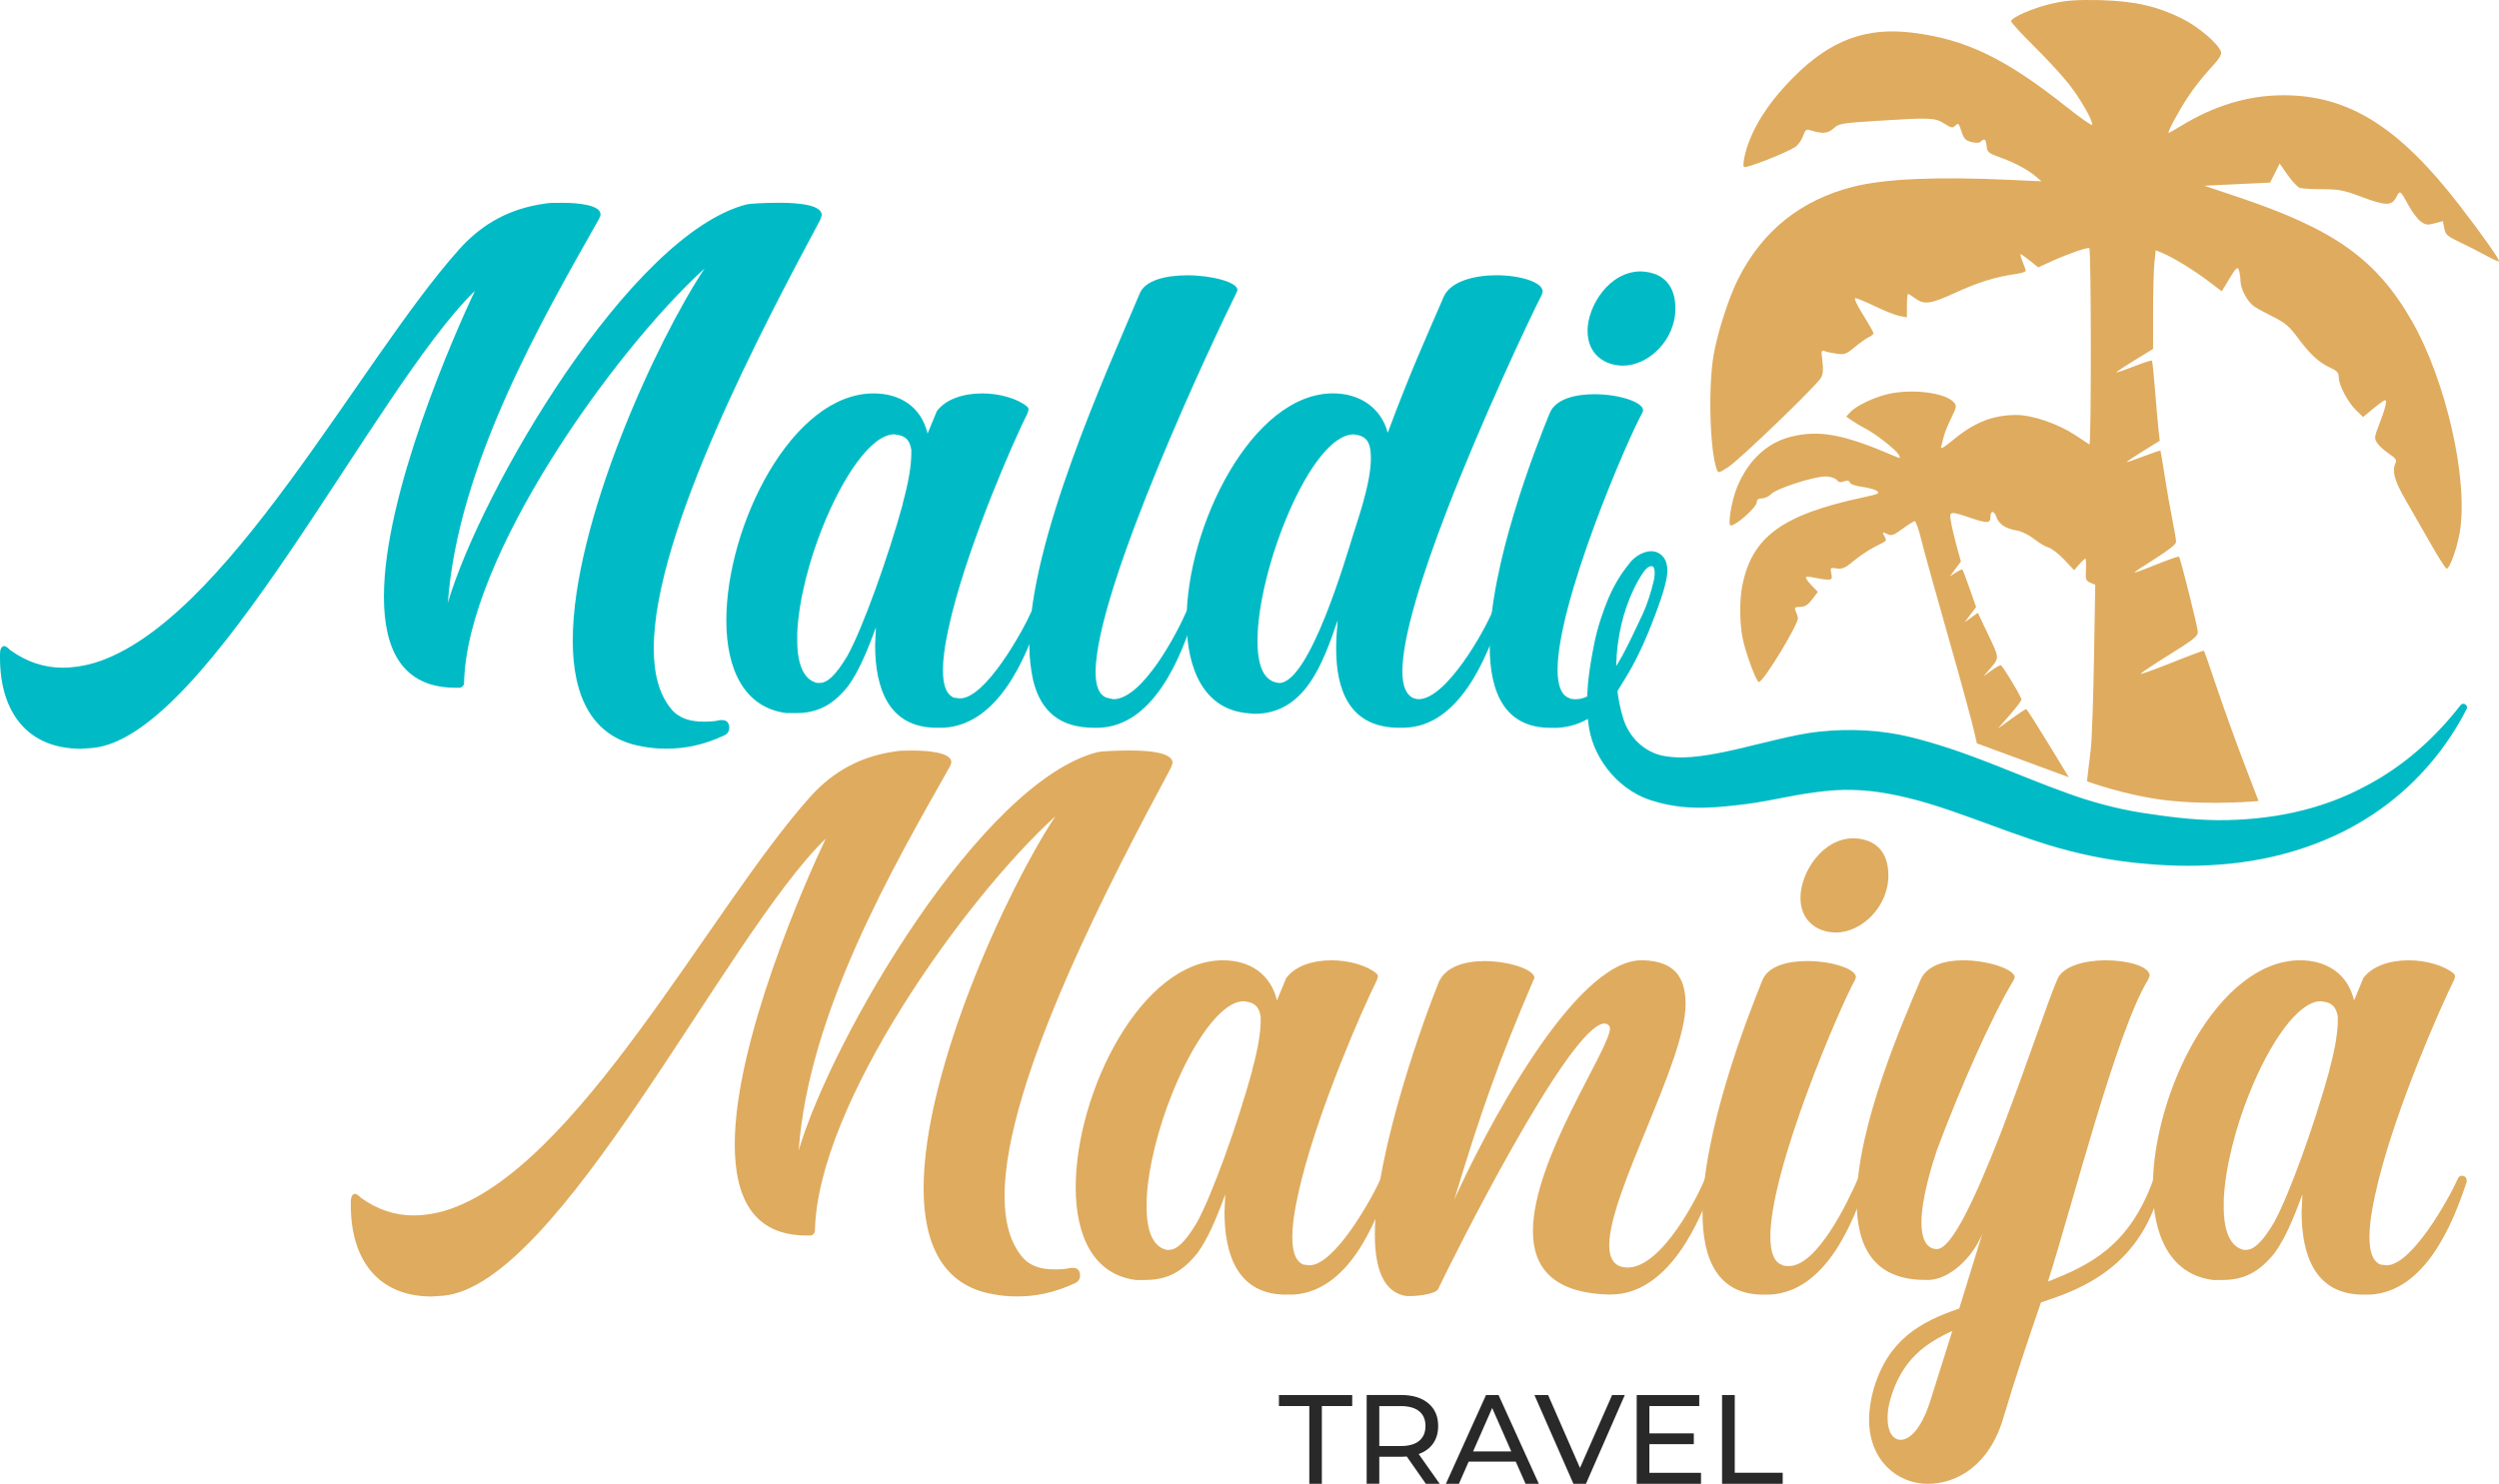 <svg width="165" height="98" viewBox="0 0 165 98" fill="none" xmlns="http://www.w3.org/2000/svg">
<path d="M42.395 49.296C39.087 48.735 37.816 45.982 37.816 42.311C37.816 34.51 43.365 22.475 46.521 17.732C40.517 23.187 30.793 36.804 30.641 45.117C30.641 45.269 30.489 45.421 30.337 45.421H30.082C26.57 45.421 25.348 42.923 25.348 39.405C25.348 32.621 29.978 22.115 31.356 19.209C24.74 25.633 13.794 48.684 6.108 49.399L5.345 49.451C1.782 49.451 0 47.002 0 43.432V43.28C0 43.127 3.95107e-07 42.82 0.152 42.719L0.252 42.667C0.404 42.667 0.559 42.82 0.66 42.923C1.782 43.74 2.952 44.096 4.12 44.096C4.834 44.096 5.494 43.992 6.208 43.788C14.861 41.187 23.718 23.848 30.285 16.504C31.915 14.667 33.797 13.75 35.986 13.446C36.242 13.394 36.646 13.394 37.105 13.394C38.227 13.394 39.65 13.546 39.65 14.158C39.65 14.259 39.598 14.363 39.547 14.463C35.831 21.043 30.231 30.681 29.571 39.81C31.76 32.362 41.635 15.432 49.322 13.494C49.577 13.443 50.492 13.391 51.459 13.391C52.781 13.391 54.259 13.543 54.259 14.207L54.159 14.515C50.444 21.451 43.165 35.168 43.165 42.816C43.165 44.501 43.52 45.875 44.335 46.843C44.843 47.456 45.606 47.66 46.421 47.66C46.777 47.66 47.132 47.66 47.54 47.559H47.692C47.999 47.559 48.151 47.763 48.151 48.068C48.151 48.272 48.051 48.476 47.795 48.58C46.369 49.241 45.147 49.445 44.028 49.445C43.414 49.448 42.906 49.399 42.395 49.296Z" fill="#00BBC5"/>
<path d="M61.852 48.064C58.644 48.064 57.781 45.411 57.781 42.608L57.832 41.436C57.221 43.12 56.662 44.393 55.999 45.31C54.98 46.587 53.962 47.095 52.539 47.095H51.928C49.128 46.739 47.957 44.189 47.957 40.976C47.957 34.704 52.283 25.982 57.68 25.982C59.462 25.982 60.836 26.899 61.244 28.636L61.855 27.155C62.466 26.339 63.637 25.982 64.859 25.982C66.029 25.982 67.2 26.339 67.811 26.847C67.863 26.899 67.911 26.948 67.911 27.052L67.86 27.256C66.841 29.297 64.093 35.62 62.87 40.464C62.718 41.125 62.259 42.861 62.259 44.238C62.259 45.106 62.411 45.819 62.974 46.075L63.381 46.127C65.059 46.127 67.504 41.74 68.115 40.363C68.167 40.263 68.267 40.211 68.371 40.211C68.522 40.211 68.678 40.311 68.678 40.516V40.616C67.759 43.422 65.929 47.857 62.314 48.061H61.852V48.064ZM55.947 43.321C56.966 41.484 58.644 36.793 59.611 33.275V33.223C60.018 31.746 60.17 30.673 60.17 29.961V29.705C60.07 29.093 59.815 28.84 59.355 28.736L59.051 28.684C57.525 28.684 55.64 31.49 54.317 34.804C53.454 36.945 52.739 39.599 52.639 41.789V42.301C52.639 43.83 53.047 44.902 53.962 45.106H54.114C54.625 45.106 55.184 44.597 55.947 43.321Z" fill="#00BBC5"/>
<path d="M72.238 48.064C69.997 48.064 68.727 46.995 68.219 44.954C68.067 44.238 67.963 43.474 67.963 42.609C67.963 35.776 73.004 24.71 75.242 19.406C75.598 18.489 77.024 18.182 78.398 18.182C80.028 18.182 81.706 18.642 81.706 19.15L81.654 19.303C80.28 22.056 72.338 38.834 72.338 44.394C72.338 45.259 72.542 45.871 73.05 46.075L73.509 46.179C75.443 46.179 77.732 41.792 78.343 40.364C78.395 40.263 78.495 40.211 78.599 40.211C78.751 40.211 78.903 40.312 78.903 40.467L78.851 40.62C77.984 43.425 76.154 47.964 72.539 48.064H72.238Z" fill="#00BBC5"/>
<path d="M92.395 48.064C89.088 48.064 88.221 45.566 88.221 42.809C88.221 42.197 88.273 41.584 88.321 40.972C87.354 43.778 86.184 47.144 82.824 47.144L82.265 47.092C79.516 46.787 78.346 44.234 78.346 40.972C78.346 34.752 82.672 25.979 88.017 25.979C89.747 25.979 91.173 26.896 91.629 28.58C93.107 24.602 94.174 22.256 95.344 19.555C95.804 18.586 97.33 18.178 98.805 18.178C100.382 18.178 101.857 18.638 101.857 19.25L101.805 19.454C100.942 21.136 97.786 27.868 95.545 33.683C93.915 37.914 92.593 42.047 92.593 44.341C92.593 45.206 92.796 45.819 93.252 46.074C93.356 46.126 93.56 46.178 93.66 46.178C95.493 46.178 98.038 41.639 98.546 40.363C98.649 40.263 98.749 40.211 98.853 40.211C99.005 40.211 99.108 40.311 99.108 40.515V40.616C98.193 43.421 96.36 47.96 92.745 48.06H92.395V48.064ZM89.343 35.316C89.547 34.603 90.514 32.001 90.514 30.268C90.514 29.144 90.206 28.788 89.392 28.687C86.54 28.687 83.028 37.612 83.028 42.303C83.028 43.985 83.435 45.005 84.454 45.109C86.491 45.106 88.936 36.592 89.343 35.316Z" fill="#00BBC5"/>
<path d="M104.82 21.851C104.82 20.218 106.246 17.925 108.331 17.925C109.858 17.977 110.621 18.893 110.621 20.374C110.621 22.467 108.839 24.148 107.161 24.148C105.99 24.148 104.82 23.432 104.82 21.851Z" fill="#00BBC5"/>
<path d="M65.561 85.472C62.253 84.911 60.982 82.157 60.982 78.487C60.982 70.686 66.531 58.65 69.687 53.907C63.679 59.363 53.959 72.979 53.807 81.292C53.807 81.445 53.655 81.597 53.503 81.597H53.247C49.736 81.597 48.513 79.099 48.513 75.581C48.513 68.797 53.144 58.291 54.518 55.385C47.902 61.809 36.956 84.859 29.27 85.575L28.507 85.627C24.944 85.627 23.162 83.178 23.162 79.608V79.456C23.162 79.303 23.162 78.996 23.314 78.895L23.414 78.843C23.566 78.843 23.721 78.996 23.822 79.099C24.944 79.915 26.114 80.272 27.282 80.272C27.996 80.272 28.656 80.168 29.37 79.964C38.024 77.363 46.88 60.024 53.448 52.68C55.077 50.843 56.959 49.926 59.148 49.621C59.404 49.57 59.808 49.57 60.267 49.57C61.389 49.57 62.812 49.722 62.812 50.334C62.812 50.435 62.76 50.538 62.709 50.639C58.993 57.218 53.393 66.856 52.733 75.986C54.922 68.538 64.797 51.607 72.484 49.67C72.739 49.618 73.654 49.566 74.621 49.566C75.944 49.566 77.421 49.719 77.421 50.383L77.321 50.691C73.606 57.627 66.327 71.343 66.327 78.992C66.327 80.677 66.683 82.05 67.498 83.019C68.005 83.631 68.768 83.835 69.583 83.835C69.939 83.835 70.294 83.835 70.702 83.735H70.854C71.161 83.735 71.313 83.939 71.313 84.244C71.313 84.448 71.213 84.652 70.957 84.756C69.531 85.416 68.309 85.621 67.19 85.621C66.579 85.624 66.072 85.575 65.561 85.472Z" fill="#DFAB5E"/>
<path d="M84.92 85.504C81.712 85.504 80.849 82.851 80.849 80.049L80.901 78.876C80.29 80.561 79.73 81.834 79.067 82.751C78.049 84.027 77.03 84.536 75.607 84.536H74.996C72.196 84.179 71.025 81.63 71.025 78.416C71.025 72.144 75.352 63.423 80.749 63.423C82.53 63.423 83.905 64.34 84.312 66.076L84.923 64.596C85.534 63.779 86.705 63.423 87.927 63.423C89.098 63.423 90.268 63.779 90.879 64.288C90.931 64.34 90.98 64.388 90.98 64.492L90.928 64.696C89.909 66.737 87.161 73.061 85.939 77.904C85.787 78.565 85.327 80.302 85.327 81.678C85.327 82.547 85.479 83.259 86.042 83.515L86.45 83.567C88.128 83.567 90.572 79.181 91.183 77.804C91.235 77.703 91.335 77.651 91.439 77.651C91.591 77.651 91.746 77.752 91.746 77.956V78.056C90.828 80.862 88.998 85.297 85.382 85.501H84.92V85.504ZM79.016 80.761C80.034 78.925 81.712 74.234 82.679 70.715V70.663C83.087 69.186 83.239 68.114 83.239 67.401V67.145C83.138 66.533 82.883 66.28 82.424 66.177L82.12 66.125C80.594 66.125 78.708 68.93 77.386 72.244C76.522 74.386 75.808 77.039 75.708 79.229V79.741C75.708 81.27 76.115 82.343 77.03 82.547H77.182C77.693 82.547 78.252 82.035 79.016 80.761Z" fill="#DFAB5E"/>
<path d="M92.914 85.605C91.336 85.401 90.776 83.768 90.776 81.526C90.776 76.071 94.188 66.838 95.003 64.852C95.462 63.831 96.733 63.475 98.007 63.475C99.636 63.475 101.315 64.035 101.315 64.596L101.263 64.696C98.922 70.152 97.751 73.518 96.021 79.23C97.855 75.151 103.859 63.42 108.39 63.42H108.441C110.579 63.472 111.242 64.541 111.293 66.174V66.326C111.293 70.1 106.252 78.769 106.252 82.236C106.252 83.153 106.608 83.713 107.474 83.713C109.764 83.713 112.208 78.818 112.564 77.849C112.616 77.697 112.716 77.645 112.82 77.645C112.972 77.645 113.127 77.746 113.127 77.95V78.05C112.312 80.6 110.175 85.495 106.356 85.495H106.204C102.488 85.394 101.214 83.658 101.214 81.313C101.214 76.518 106.304 69.277 106.304 67.9L106.252 67.748C106.152 67.648 106.048 67.596 105.948 67.596C103.656 67.596 95.821 83.302 94.954 85.139C94.802 85.446 93.68 85.599 93.121 85.599H92.914V85.605Z" fill="#DFAB5E"/>
<path d="M116.434 85.505C113.43 85.505 112.411 83.211 112.411 80.098C112.411 74.795 115.363 67.195 116.382 64.697C116.789 63.78 118.06 63.472 119.334 63.472C120.912 63.472 122.542 63.981 122.542 64.541L122.49 64.694C121.472 66.53 116.89 77.189 116.89 81.676C116.89 82.596 117.093 83.309 117.604 83.513C117.756 83.616 117.96 83.616 118.112 83.616C119.997 83.616 122.031 79.334 122.694 77.801C122.746 77.701 122.846 77.649 122.949 77.649C123.205 77.649 123.253 77.853 123.253 77.953V78.054C122.338 80.859 120.505 85.294 116.89 85.499H116.434V85.505ZM118.878 59.29C118.878 57.657 120.304 55.363 122.39 55.363C123.919 55.415 124.683 56.332 124.683 57.812C124.683 59.905 122.901 61.587 121.223 61.587C120.049 61.587 118.878 60.871 118.878 59.29Z" fill="#DFAB5E"/>
<path d="M123.409 93.766C123.409 93.153 123.509 92.441 123.713 91.725C124.68 88.462 126.817 87.289 129.362 86.421L130.888 81.474C130.228 83.107 128.699 84.484 127.376 84.532H127.121C123.71 84.532 122.591 82.339 122.591 79.333C122.591 74.334 125.747 67.246 126.814 64.696C127.221 63.779 128.392 63.423 129.614 63.423C131.292 63.423 133.026 64.035 133.026 64.544L132.974 64.696C131.496 67.145 129.41 71.885 127.884 75.967C127.58 76.887 126.866 79.129 126.866 80.761C126.866 81.678 127.121 82.443 127.832 82.495H127.884C128.851 82.495 130.377 79.232 132.059 74.946C133.84 70.307 135.315 65.817 135.878 64.596C136.285 63.779 137.711 63.423 139.033 63.423C140.511 63.423 141.934 63.831 141.934 64.443L141.834 64.699C139.748 68.065 136.793 79.744 135.218 84.639C137.966 83.567 140.615 82.294 142.193 77.856C142.244 77.755 142.345 77.651 142.448 77.651C142.6 77.651 142.752 77.752 142.752 77.907V78.008C141.53 83.719 137.255 85.2 134.759 86.016C133.895 88.514 133.029 91.115 132.314 93.513C131.399 96.775 129.21 98 127.276 98C125.242 97.996 123.409 96.415 123.409 93.766ZM127.428 92.593L128.906 87.902C127.124 88.718 125.598 89.787 124.835 92.337C124.683 92.845 124.631 93.254 124.631 93.662C124.631 94.579 124.987 95.091 125.498 95.091C126.106 95.091 126.869 94.326 127.428 92.593Z" fill="#DFAB5E"/>
<path d="M156.039 85.504C152.831 85.504 151.968 82.851 151.968 80.049L152.02 78.876C151.409 80.561 150.849 81.834 150.186 82.751C149.168 84.027 148.149 84.536 146.727 84.536H146.115C143.315 84.179 142.145 81.63 142.145 78.416C142.145 72.144 146.471 63.423 151.868 63.423C153.65 63.423 155.024 64.34 155.431 66.076L156.042 64.596C156.654 63.779 157.824 63.423 159.046 63.423C160.217 63.423 161.387 63.779 161.999 64.288C162.05 64.34 162.099 64.388 162.099 64.492L162.047 64.696C161.029 66.737 158.28 73.061 157.058 77.904C156.906 78.565 156.447 80.302 156.447 81.678C156.447 82.547 156.599 83.259 157.161 83.515L157.569 83.567C159.247 83.567 161.691 79.181 162.303 77.804C162.354 77.703 162.455 77.651 162.558 77.651C162.71 77.651 162.865 77.752 162.865 77.956V78.056C161.947 80.862 160.117 85.297 156.502 85.501H156.039V85.504ZM150.135 80.761C151.153 78.925 152.831 74.234 153.798 70.715V70.663C154.206 69.186 154.358 68.114 154.358 67.401V67.145C154.257 66.533 154.002 66.28 153.543 66.177L153.239 66.125C151.713 66.125 149.827 68.93 148.505 72.244C147.642 74.386 146.927 77.039 146.827 79.229V79.741C146.827 81.27 147.234 82.343 148.149 82.547H148.301C148.812 82.547 149.372 82.035 150.135 80.761Z" fill="#DFAB5E"/>
<path fill-rule="evenodd" clip-rule="evenodd" d="M135.535 0.227C134.3 0.5 132.79 1.147 132.79 1.407C132.79 1.491 133.446 2.21 134.251 3.004C135.057 3.797 136.082 4.905 136.531 5.466C137.33 6.457 138.219 8.003 138.135 8.246C138.112 8.314 137.349 7.776 136.441 7.057C132.399 3.849 129.783 2.589 126.258 2.158C123.196 1.786 120.884 2.644 118.459 5.061C116.761 6.755 115.665 8.476 115.235 10.128C115.122 10.562 115.08 10.967 115.144 11.028C115.261 11.145 117.925 10.105 118.533 9.707C118.717 9.587 118.947 9.266 119.044 8.994C119.19 8.589 119.274 8.514 119.503 8.592C120.302 8.855 120.696 8.825 121.065 8.482C121.414 8.158 121.573 8.132 123.914 7.983C127.474 7.756 127.749 7.769 128.373 8.161C128.845 8.459 128.923 8.472 129.11 8.288C129.298 8.1 129.34 8.142 129.508 8.67C129.666 9.166 129.773 9.279 130.164 9.379C130.468 9.457 130.682 9.447 130.779 9.354C131.024 9.107 131.125 9.185 131.17 9.648C131.209 10.056 131.28 10.115 132.091 10.406C133.039 10.747 133.909 11.216 134.452 11.683L134.791 11.974L132.657 11.877C127.885 11.657 124.467 11.806 122.397 12.324C118.915 13.199 116.37 15.23 114.766 18.421C114.148 19.649 113.431 21.868 113.152 23.407C112.777 25.484 112.891 29.75 113.353 31.004C113.447 31.26 113.489 31.254 114.135 30.826C114.905 30.321 119.949 25.458 120.237 24.946C120.367 24.713 120.396 24.389 120.328 23.854C120.24 23.161 120.253 23.103 120.48 23.19C120.616 23.242 120.978 23.32 121.288 23.362C121.789 23.43 121.915 23.384 122.465 22.924C122.805 22.639 123.222 22.345 123.39 22.267C123.561 22.189 123.7 22.072 123.7 22.008C123.7 21.943 123.39 21.395 123.012 20.79C122.604 20.142 122.397 19.688 122.504 19.688C122.604 19.688 123.189 19.934 123.81 20.232C124.428 20.53 125.152 20.819 125.421 20.867L125.906 20.958V20.184C125.906 19.759 125.938 19.409 125.98 19.409C126.022 19.409 126.235 19.542 126.459 19.707C127.05 20.145 127.477 20.083 129.149 19.312C130.607 18.642 131.742 18.292 133.1 18.094C133.459 18.042 133.753 17.952 133.753 17.893C133.753 17.835 133.66 17.563 133.547 17.287C133.433 17.012 133.375 16.788 133.417 16.788C133.459 16.788 133.741 16.983 134.038 17.223L134.578 17.657L135.509 17.232C136.518 16.772 137.867 16.306 137.951 16.39C138.08 16.52 138.086 29.439 137.957 29.355C137.883 29.307 137.446 29.018 136.994 28.72C135.868 27.982 134.187 27.408 133.139 27.408C131.581 27.408 130.349 27.897 128.935 29.073C128.379 29.537 128.111 29.692 128.163 29.524C128.205 29.381 128.282 29.08 128.334 28.853C128.386 28.626 128.606 28.072 128.826 27.625C129.197 26.867 129.207 26.796 128.997 26.563C128.425 25.928 126.223 25.659 124.645 26.028C123.729 26.242 122.569 26.796 122.19 27.201L121.899 27.509L122.287 27.781C122.501 27.93 122.892 28.163 123.157 28.299C123.839 28.646 125.194 29.708 125.366 30.032C125.508 30.298 125.501 30.301 124.987 30.081C121.734 28.688 120.166 28.393 118.316 28.827C116.687 29.209 115.403 30.408 114.675 32.222C114.326 33.09 114.064 34.707 114.268 34.707C114.637 34.707 115.995 33.495 115.995 33.165C115.995 32.99 116.098 32.916 116.334 32.916C116.522 32.916 116.79 32.789 116.936 32.634C117.288 32.255 119.907 31.419 120.599 31.467C120.897 31.487 121.207 31.594 121.288 31.707C121.395 31.853 121.527 31.879 121.75 31.795C121.974 31.71 122.087 31.733 122.139 31.869C122.181 31.979 122.52 32.096 122.944 32.151C123.348 32.203 123.788 32.323 123.923 32.423C124.14 32.582 124.033 32.63 123.079 32.835C117.644 33.994 115.649 35.462 115.025 38.753C114.853 39.66 114.863 41.089 115.047 42.09C115.219 43.017 115.962 45.045 116.131 45.045C116.435 45.045 118.811 41.128 118.711 40.788C118.675 40.665 118.601 40.454 118.546 40.321C118.465 40.124 118.52 40.082 118.86 40.082C119.17 40.082 119.364 39.959 119.649 39.586L120.024 39.09L119.594 38.643C119.358 38.397 119.196 38.164 119.241 38.118C119.283 38.076 119.548 38.093 119.83 38.157C120.111 38.222 120.486 38.277 120.667 38.28C120.955 38.284 120.984 38.235 120.913 37.879C120.835 37.49 120.848 37.477 121.275 37.542C121.644 37.597 121.831 37.513 122.404 37.036C122.782 36.722 123.4 36.307 123.781 36.116C124.641 35.682 124.593 35.74 124.412 35.4C124.269 35.132 124.279 35.125 124.599 35.267C124.897 35.404 125.023 35.361 125.621 34.921C125.996 34.645 126.358 34.419 126.429 34.419C126.497 34.419 126.698 34.992 126.869 35.695C127.041 36.395 127.823 39.204 128.602 41.935C129.382 44.666 130.158 47.494 130.326 48.223L130.526 49.094L136.596 51.333C136.596 51.333 133.883 46.83 133.776 46.83C133.731 46.83 133.291 47.118 132.803 47.475L131.914 48.119L132.716 47.199C133.159 46.694 133.498 46.234 133.472 46.175C133.204 45.566 132.201 43.934 132.098 43.934C132.024 43.934 131.736 44.102 131.458 44.306L130.95 44.679L131.302 44.271C132.04 43.415 132.04 43.542 131.289 41.948L130.594 40.474L130.155 40.785L129.715 41.096L130.096 40.593L130.478 40.091L130.051 38.88C129.815 38.212 129.602 37.645 129.572 37.616C129.543 37.587 129.346 37.678 129.133 37.817L128.741 38.07L129.107 37.577L129.472 37.085L129.21 36.139C129.065 35.617 128.893 34.895 128.829 34.529C128.683 33.729 128.693 33.729 130.135 34.211C131.218 34.578 131.422 34.565 131.422 34.14C131.422 33.706 131.661 33.703 131.81 34.13C131.981 34.623 132.412 34.911 133.146 35.031C133.469 35.083 133.951 35.319 134.306 35.598C134.639 35.86 135.07 36.116 135.267 36.165C135.461 36.214 135.92 36.57 136.285 36.955L136.948 37.655L137.278 37.276C137.459 37.069 137.643 36.897 137.685 36.897C137.731 36.897 137.747 37.221 137.728 37.62C137.692 38.267 137.724 38.358 138.015 38.481L138.342 38.621L138.258 43.516C138.213 46.208 138.119 48.874 138.051 49.444C137.983 50.014 137.795 51.602 137.795 51.602C137.795 51.602 140.347 52.545 143.044 52.856C146.012 53.199 149.126 52.904 149.126 52.904C149.126 52.904 148.757 51.939 148.227 50.559C147.697 49.179 146.879 46.921 146.413 45.541C145.947 44.16 145.546 43.007 145.524 42.978C145.501 42.949 144.55 43.302 143.412 43.759C142.274 44.215 141.343 44.549 141.346 44.501C141.349 44.449 142.203 43.879 143.241 43.234C144.867 42.22 145.126 42.013 145.113 41.718C145.1 41.377 143.972 36.878 143.875 36.774C143.826 36.722 143.322 36.904 141.65 37.571C141.252 37.73 140.926 37.837 140.926 37.807C140.926 37.778 141.546 37.367 142.303 36.891C143.186 36.337 143.681 35.941 143.681 35.789C143.681 35.656 143.564 34.969 143.422 34.26C143.28 33.55 143.053 32.255 142.921 31.383C142.788 30.512 142.662 29.78 142.646 29.76C142.63 29.741 142.132 29.909 141.54 30.136C140.948 30.363 140.447 30.534 140.424 30.515C140.405 30.495 140.887 30.168 141.495 29.793L142.601 29.109L142.523 28.419C142.481 28.04 142.377 26.861 142.293 25.801C142.209 24.739 142.115 23.848 142.083 23.815C142.051 23.783 141.521 23.955 140.903 24.198C140.285 24.441 139.761 24.619 139.739 24.596C139.716 24.573 140.25 24.214 140.929 23.799L142.161 23.044V20.618C142.161 19.283 142.2 17.816 142.248 17.359L142.335 16.526L142.785 16.714C143.506 17.015 144.858 17.845 145.811 18.567L146.694 19.238L147.205 18.395C147.635 17.686 147.732 17.595 147.819 17.819C147.878 17.965 147.929 18.302 147.933 18.567C147.946 19.098 148.372 19.899 148.815 20.223C148.971 20.336 149.536 20.647 150.07 20.913C150.891 21.321 151.15 21.544 151.751 22.354C152.544 23.423 153.129 23.955 153.899 24.305C154.306 24.489 154.416 24.616 154.416 24.904C154.416 25.419 155.014 26.559 155.564 27.094L156.026 27.541L156.699 26.984C157.071 26.676 157.42 26.427 157.481 26.427C157.63 26.427 157.485 27.013 157.08 28.056C156.764 28.869 156.757 28.95 156.961 29.261C157.08 29.446 157.43 29.76 157.734 29.961C158.141 30.23 158.261 30.385 158.183 30.547C157.918 31.105 158.089 31.746 158.846 33.042C159.266 33.761 160.01 35.06 160.502 35.928C160.993 36.797 161.459 37.526 161.536 37.555C161.721 37.616 162.215 36.262 162.403 35.19C163.004 31.746 161.517 25.16 159.244 21.195C156.909 17.122 154.131 15.143 147.742 13.005L145.54 12.266L147.713 12.162L149.886 12.059L150.203 11.43L150.52 10.802L151.056 11.569C151.351 11.994 151.719 12.373 151.868 12.415C152.02 12.457 152.692 12.493 153.365 12.496C154.419 12.499 154.759 12.564 155.871 12.982C157.51 13.598 157.915 13.607 158.209 13.037C158.464 12.541 158.481 12.548 159.027 13.565C159.257 13.989 159.616 14.466 159.822 14.618C160.152 14.861 160.275 14.877 160.751 14.751L161.297 14.605L161.388 15.078C161.468 15.502 161.575 15.6 162.458 16.017C162.998 16.273 163.777 16.669 164.188 16.899C164.602 17.129 164.964 17.287 164.996 17.258C165.074 17.18 163.965 15.603 162.406 13.578C158.406 8.385 155.069 6.292 150.775 6.292C148.434 6.292 146.187 6.972 143.933 8.359C143.564 8.586 143.231 8.774 143.192 8.774C143.073 8.774 143.829 7.364 144.486 6.367C144.832 5.838 145.478 5.019 145.921 4.546C146.507 3.917 146.704 3.613 146.646 3.425C146.474 2.881 145.132 1.744 144.027 1.203C142.368 0.393 140.932 0.075 138.649 0.007C137.113 -0.019 136.473 0.02 135.535 0.227Z" fill="#DFAB5E"/>
<path d="M106.798 45.638C106.795 45.645 106.789 45.651 106.786 45.658C105.783 47.022 104.541 47.971 102.837 48.068H102.378C99.374 48.068 98.359 45.774 98.359 42.661C98.359 37.358 101.311 29.758 102.33 27.26C102.737 26.343 104.011 26.035 105.282 26.035C106.86 26.035 108.49 26.544 108.49 27.104L108.438 27.256C107.419 29.093 102.841 39.752 102.841 44.239C102.841 45.159 103.044 45.872 103.552 46.076C103.704 46.179 103.908 46.179 104.063 46.179C104.997 46.179 105.89 45.243 106.711 43.996C106.714 43.993 106.714 43.989 106.718 43.986C106.744 43.941 107.022 43.474 107.125 43.29C107.484 42.635 108.147 41.236 108.467 40.546C108.735 39.972 109.033 39.068 109.201 38.307C109.292 37.892 109.262 37.445 109.114 37.403C108.916 37.348 108.687 37.517 108.477 37.834C106.695 40.52 106.242 44.624 107.209 47.553C107.675 48.904 108.807 49.811 110.058 49.957C111.419 50.167 113.039 49.85 114.721 49.471L117.259 48.859C118.194 48.638 119.144 48.424 120.137 48.321C122.113 48.107 124.214 48.207 126.122 48.677C129.935 49.607 133.213 51.22 136.453 52.37C138.064 52.96 139.668 53.391 141.352 53.669C143.05 53.929 144.77 54.159 146.448 54.168C149.821 54.178 153.239 53.533 156.253 51.884C158.642 50.634 160.738 48.791 162.458 46.575C162.636 46.345 162.991 46.571 162.862 46.827C161.559 49.387 159.625 51.684 157.21 53.417C154.128 55.633 150.342 56.831 146.552 57.1C144.638 57.256 142.765 57.175 140.9 56.974C139.024 56.773 137.116 56.375 135.319 55.827C131.739 54.729 128.483 53.2 125.269 52.536C123.674 52.189 122.142 52.075 120.544 52.241C119.749 52.331 118.934 52.448 118.113 52.61C117.211 52.785 116.305 52.966 115.374 53.093C113.54 53.313 111.507 53.588 109.34 52.953C107.035 52.367 105.305 50.284 104.929 48.136C104.577 46.069 104.968 44.035 105.243 42.603C105.45 41.521 105.832 40.38 106.187 39.541C106.549 38.699 106.963 37.964 107.639 37.141C107.933 36.758 108.622 36.298 109.25 36.428C109.596 36.499 109.87 36.781 109.974 37.044C110.148 37.494 110.11 37.931 109.967 38.531C109.819 39.156 109.528 39.962 109.269 40.659C108.716 42.13 108.199 43.241 107.759 44.035C107.536 44.446 106.866 45.525 106.798 45.638Z" fill="#00BBC5"/>
<path d="M86.449 92.864H84.444V92.135H89.282V92.864H87.277V97.995H86.449V92.864Z" fill="#292929"/>
<path d="M94.145 97.997L92.884 96.195C92.729 96.205 92.606 96.212 92.516 96.212H91.07V97.993H90.236V92.133H92.516C93.272 92.133 93.87 92.314 94.304 92.677C94.737 93.04 94.957 93.539 94.957 94.177C94.957 94.631 94.847 95.013 94.624 95.334C94.401 95.651 94.084 95.884 93.67 96.03L95.057 97.997H94.145ZM93.702 95.159C93.98 94.929 94.119 94.605 94.119 94.18C94.119 93.756 93.98 93.432 93.702 93.205C93.424 92.978 93.02 92.865 92.49 92.865H91.07V95.502H92.49C93.02 95.502 93.424 95.389 93.702 95.159Z" fill="#292929"/>
<path d="M100.079 96.531H96.971L96.328 97.995H95.468L98.116 92.135H98.944L101.602 97.995H100.726L100.079 96.531ZM99.785 95.86L98.523 92.99L97.262 95.86H99.785Z" fill="#292929"/>
<path d="M107.279 92.135L104.715 97.995H103.887L101.313 92.135H102.216L104.321 96.949L106.442 92.135H107.279Z" fill="#292929"/>
<path d="M112.312 97.266V97.995H108.066V92.135H112.195V92.864H108.903V94.665H111.836V95.378H108.903V97.27H112.312V97.266Z" fill="#292929"/>
<path d="M113.705 92.135H114.54V97.266H117.705V97.995H113.702V92.135H113.705Z" fill="#292929"/>
</svg>
